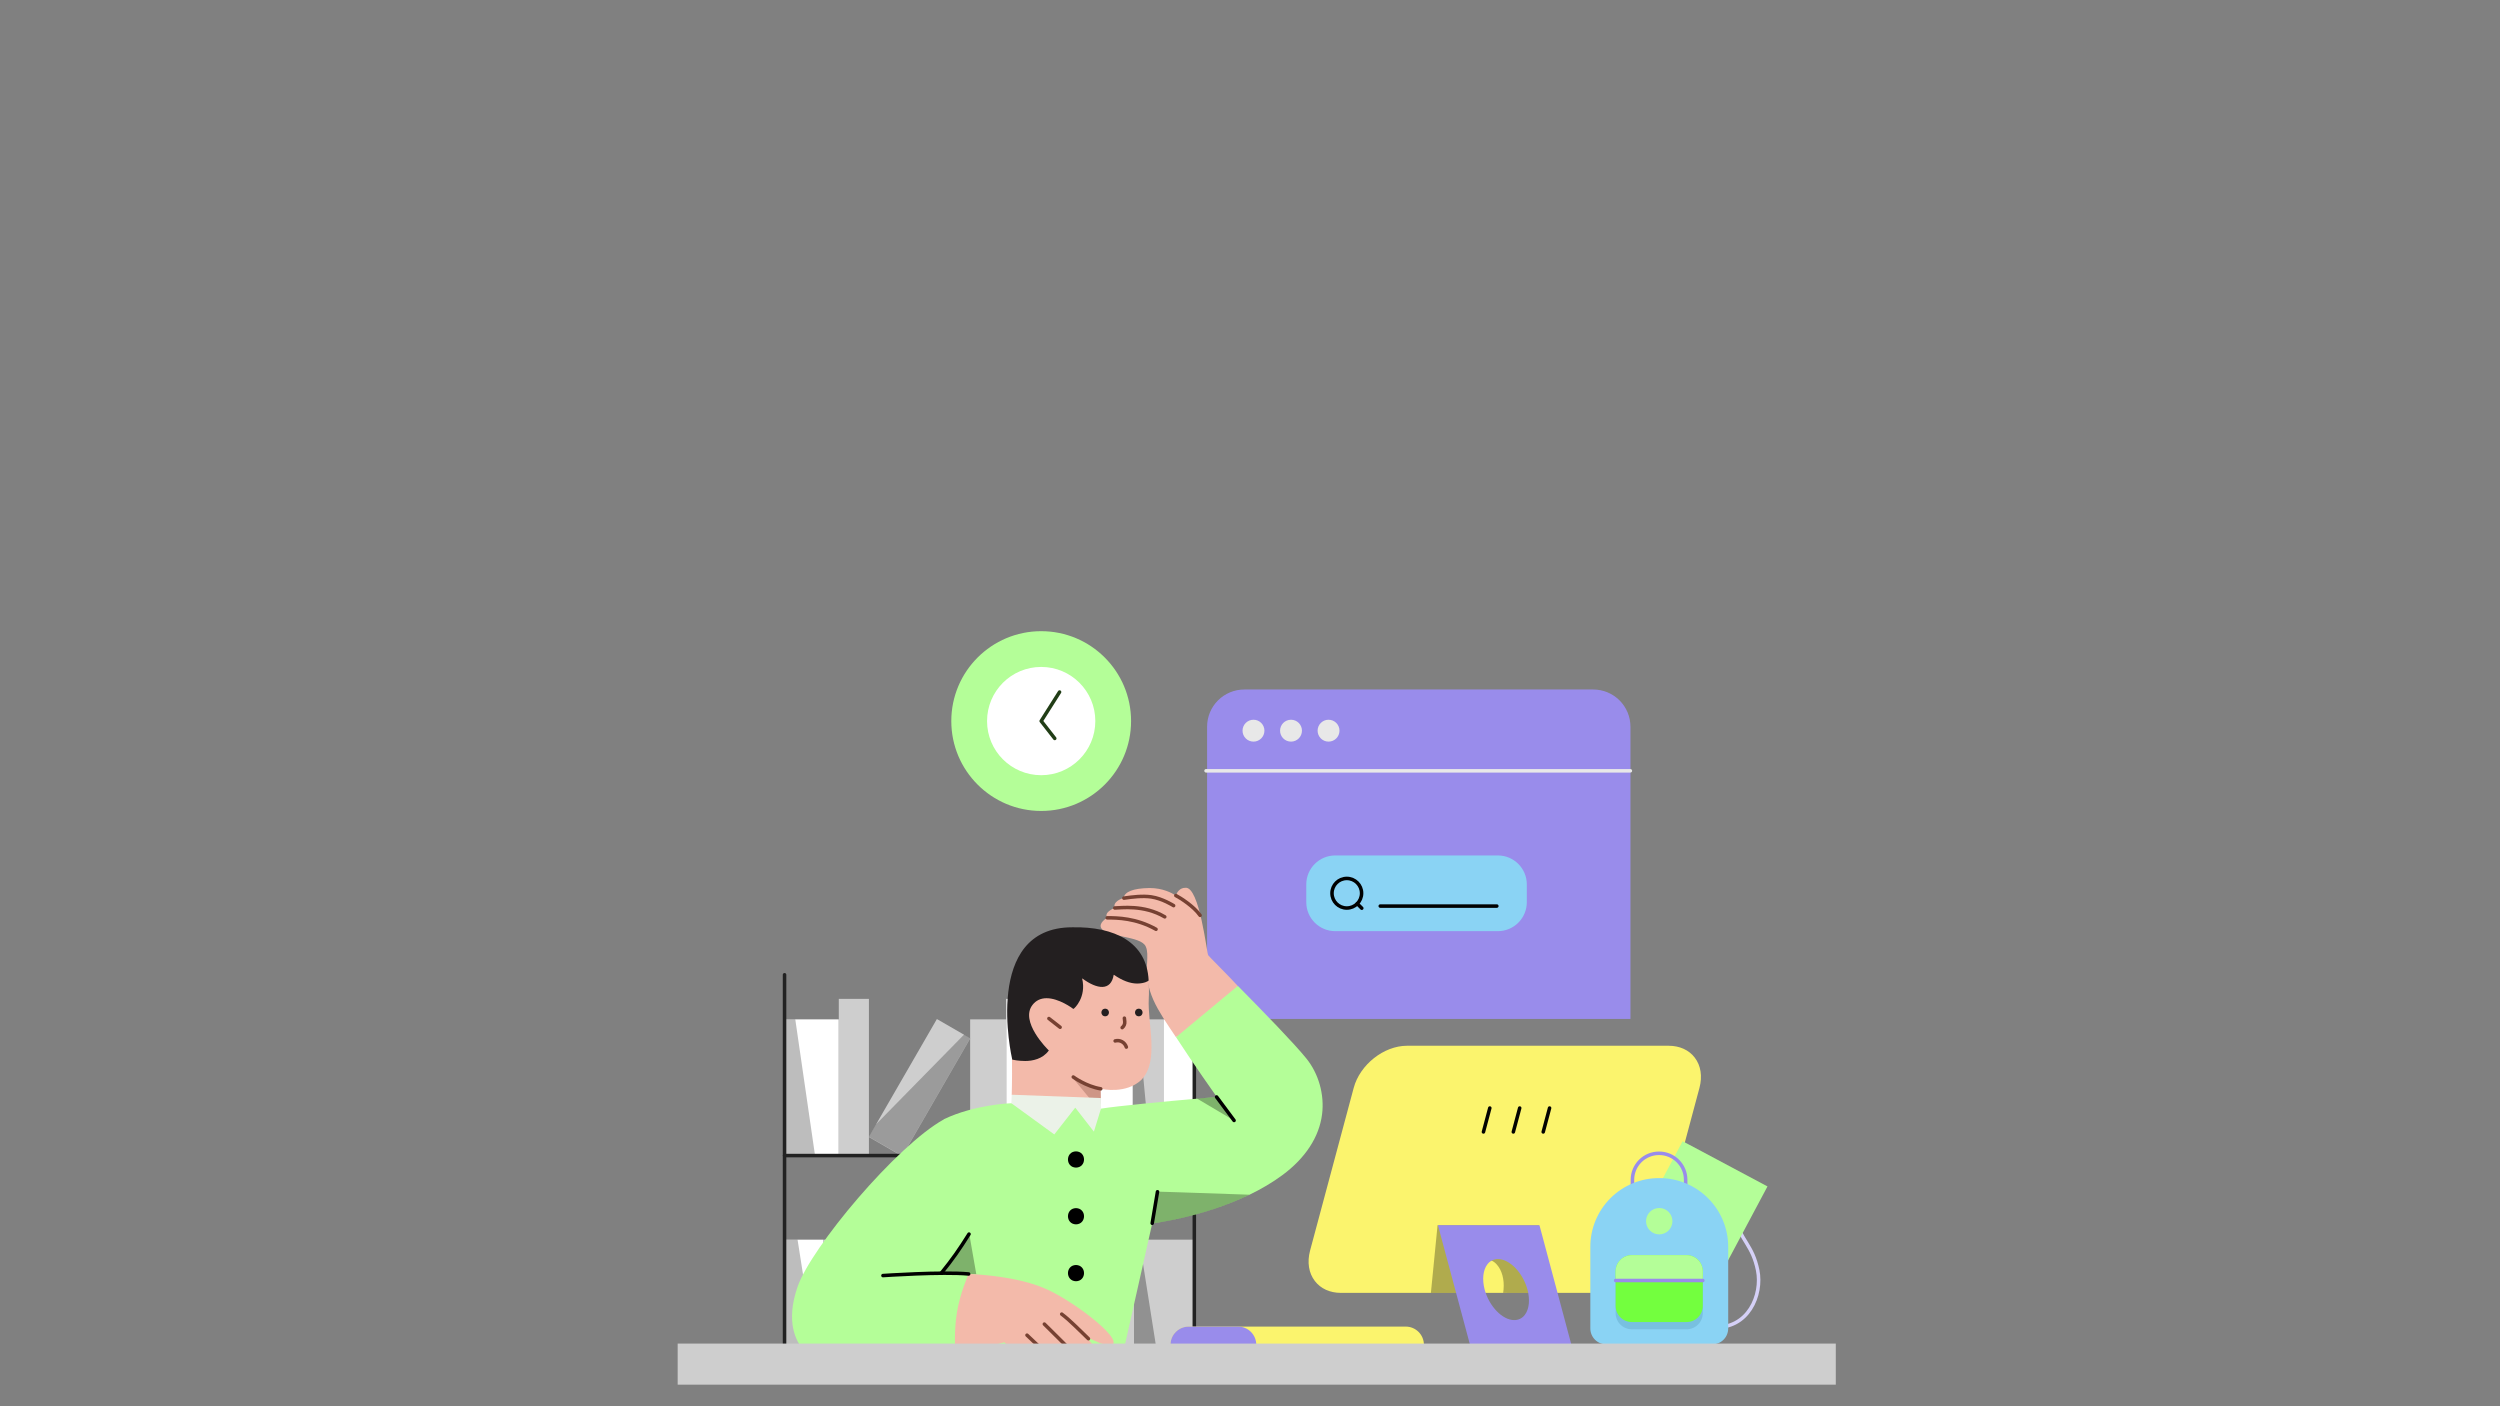 <?xml version="1.0" encoding="UTF-8" standalone="no"?>
<!-- Created with Inkscape (http://www.inkscape.org/) -->

<svg
   width="1920"
   height="1080"
   viewBox="0 0 1920 1080"
   version="1.1"
   id="svg5"
   inkscape:version="1.1.1 (3bf5ae0d25, 2021-09-20)"
   sodipodi:docname="backCover.svg"
   xmlns:inkscape="http://www.inkscape.org/namespaces/inkscape"
   xmlns:sodipodi="http://sodipodi.sourceforge.net/DTD/sodipodi-0.dtd"
   xmlns="http://www.w3.org/2000/svg"
   xmlns:svg="http://www.w3.org/2000/svg">
  <rect x="0" y="0" width="1920" height="1080" fill="#808080" stroke="none"/>
  <sodipodi:namedview
     id="namedview7"
     pagecolor="#505050"
     bordercolor="#eeeeee"
     borderopacity="1"
     inkscape:pageshadow="0"
     inkscape:pageopacity="0"
     inkscape:pagecheckerboard="0"
     inkscape:document-units="px"
     showgrid="false"
     inkscape:zoom="0.23165113"
     inkscape:cx="1858.398"
     inkscape:cy="477.01041"
     inkscape:window-width="1920"
     inkscape:window-height="1020"
     inkscape:window-x="0"
     inkscape:window-y="28"
     inkscape:window-maximized="1"
     inkscape:current-layer="layer1" />
  <defs
     id="defs2" />
  <g
     inkscape:label="Layer 1"
     inkscape:groupmode="layer"
     id="layer1">
    <g
       id="g309"
       transform="matrix(0.678,0,0,0.678,422.989,370.683)">
      <rect
         fill="#f3ebe9"
         width="1600"
         height="1200"
         id="rect9"
         x="0"
         y="0"
         style="fill:none" />
      <g
         id="g21">
        <path
           d="m 785.61,234.29 h 395.25 c 11.18,0.01 21.9,4.45 29.81,12.36 7.9,7.9 12.35,18.62 12.35,29.8 V 607.46 H 743.45 V 276.45 c 0,-11.18 4.45,-21.9 12.35,-29.81 7.91,-7.9 18.63,-12.34 29.81,-12.35 z"
           fill="#998ceb"
           opacity="1"
           stroke-width="4"
           stroke="none"
           id="path11" />
        <path
           d="m 796,293.34 c 6.85,0 12.4,-5.56 12.4,-12.4 0,-6.85 -5.55,-12.4 -12.4,-12.4 -6.85,0 -12.4,5.55 -12.4,12.4 0,6.84 5.55,12.4 12.4,12.4 z"
           fill="#e8e8e8"
           opacity="1"
           stroke-width="4"
           stroke="none"
           id="path13" />
        <path
           d="m 838.51,293.34 c 6.85,0 12.4,-5.56 12.4,-12.4 0,-6.85 -5.55,-12.4 -12.4,-12.4 -6.85,0 -12.4,5.55 -12.4,12.4 0,6.84 5.55,12.4 12.4,12.4 z"
           fill="#e8e8e8"
           opacity="1"
           stroke-width="4"
           stroke="none"
           id="path15" />
        <path
           d="m 881.03,293.34 c 6.84,0 12.4,-5.56 12.4,-12.4 0,-6.85 -5.56,-12.4 -12.4,-12.4 -6.85,0 -12.4,5.55 -12.4,12.4 0,6.84 5.55,12.4 12.4,12.4 z"
           fill="#e8e8e8"
           opacity="1"
           stroke-width="4"
           stroke="none"
           id="path17" />
        <path
           d="m 742.27,326.4 h 480.64"
           stroke="#e8e8e8"
           stroke-width="4"
           stroke-linecap="round"
           stroke-linejoin="round"
           opacity="1"
           fill="none"
           id="path19" />
      </g>
      <g
         id="g31">
        <path
           d="m 888.6,422.27 h 184.21 c 18.1,0 32.8,14.7 32.8,32.8 v 20.16 c 0,18.11 -14.7,32.8 -32.8,32.8 H 888.6 c -18.11,0 -32.8,-14.69 -32.8,-32.8 v -20.16 c 0,-18.1 14.69,-32.8 32.8,-32.8 z"
           fill="#8ad3f4"
           opacity="1"
           stroke-width="4"
           stroke="none"
           id="path23" />
        <path
           d="m 901.7,481.84 c 9.25,0 16.76,-7.51 16.76,-16.77 0,-9.25 -7.51,-16.76 -16.76,-16.76 -9.26,0 -16.77,7.51 -16.77,16.76 0,9.26 7.51,16.77 16.77,16.77 z"
           stroke="#000000"
           stroke-width="4"
           stroke-linecap="round"
           stroke-linejoin="round"
           opacity="1"
           fill="none"
           id="path25" />
        <path
           d="m 913.56,476.94 5.1,5.1"
           stroke="#000000"
           stroke-width="4"
           stroke-linecap="round"
           stroke-linejoin="round"
           opacity="1"
           fill="none"
           id="path27" />
        <path
           d="m 939.6,479.62 h 132.02"
           stroke="#000000"
           stroke-width="4"
           stroke-linecap="round"
           stroke-linejoin="round"
           opacity="1"
           fill="none"
           id="path29" />
      </g>
      <g
         id="g89">
        <path
           d="M 326.25,607.94 H 264.82 V 762.2 h 61.43 z"
           fill="#ffffff"
           opacity="1"
           stroke-width="4"
           stroke="none"
           id="path33" />
        <path
           d="m 264.82,607.94 h 12.15 l 22.39,154.26 h -34.54 z"
           fill="#222222"
           opacity="0.3"
           stroke-width="4"
           stroke="none"
           id="path35" />
        <path
           d="M 593.82,637.97 H 550.14 V 762.2 h 43.68 z"
           fill="#cecece"
           opacity="1"
           stroke-width="4"
           stroke="none"
           id="path37" />
        <path
           d="m 550.14,637.97 h 4.91 l 16.93,124.23 h -21.84 z"
           fill="#222222"
           opacity="0.3"
           stroke-width="4"
           stroke="none"
           id="path39" />
        <path
           d="M 516.01,607.94 H 475.06 V 762.2 h 40.95 z"
           fill="#cecece"
           opacity="1"
           stroke-width="4"
           stroke="none"
           id="path41" />
        <path
           d="M 659.35,607.94 H 593.82 V 762.2 h 65.53 z"
           fill="#ffffff"
           opacity="1"
           stroke-width="4"
           stroke="none"
           id="path43" />
        <path
           d="M 694.16,607.94 H 659.35 V 762.2 h 34.81 z"
           fill="#cecece"
           opacity="1"
           stroke-width="4"
           stroke="none"
           id="path45" />
        <path
           d="m 659.35,607.94 h 5.6 l 14.61,154.26 h -20.21 z"
           fill="#020202"
           opacity="0.3"
           stroke-width="4"
           stroke="none"
           id="path47" />
        <path
           d="M 728.98,607.94 H 694.16 V 762.2 h 34.82 z"
           fill="#ffffff"
           opacity="1"
           stroke-width="4"
           stroke="none"
           id="path49" />
        <path
           d="m 437.38,607.58 -77.14,133.6 37.83,21.84 77.14,-133.6 z"
           fill="#cecece"
           opacity="1"
           stroke-width="4"
           stroke="none"
           id="path51" />
        <path
           d="m 468.23,625.14 6.96,4.09 -77.13,133.52 -37.82,-21.85 8.2,-14.06 z"
           fill="#222222"
           opacity="0.3"
           stroke-width="4"
           stroke="none"
           id="path53" />
        <path
           d="M 360.38,584.73 H 326.25 V 762.2 h 34.13 z"
           fill="#cecece"
           opacity="1"
           stroke-width="4"
           stroke="none"
           id="path55" />
        <path
           d="M 550.14,584.73 H 516.01 V 762.2 h 34.13 z"
           fill="#ffffff"
           opacity="1"
           stroke-width="4"
           stroke="none"
           id="path57" />
        <path
           d="m 308.5,857.49 h -43.68 v 154.26 h 43.68 z"
           fill="#ffffff"
           opacity="1"
           stroke-width="4"
           stroke="none"
           id="path59" />
        <path
           d="m 264.82,857.49 h 14.74 l 24.17,154.26 h -38.91 z"
           fill="#222222"
           opacity="0.3"
           stroke-width="4"
           stroke="none"
           id="path61" />
        <path
           d="M 352.19,857.49 H 308.5 v 154.26 h 43.69 z"
           fill="#cecece"
           opacity="1"
           stroke-width="4"
           stroke="none"
           id="path63" />
        <path
           d="m 386.32,828.82 h -34.13 v 182.93 h 34.13 z"
           fill="#ffffff"
           opacity="1"
           stroke-width="4"
           stroke="none"
           id="path65" />
        <path
           d="m 468.23,828.82 h -81.91 v 182.93 h 81.91 z"
           fill="#cecece"
           opacity="1"
           stroke-width="4"
           stroke="none"
           id="path67" />
        <path
           d="m 386.32,828.82 h 7.51 l 20.07,182.93 h -27.58 z"
           fill="#020202"
           opacity="0.3"
           stroke-width="4"
           stroke="none"
           id="path69" />
        <path
           d="m 509.18,883.43 h -40.95 v 128.32 h 40.95 z"
           fill="#ffffff"
           opacity="1"
           stroke-width="4"
           stroke="none"
           id="path71" />
        <path
           d="m 468.23,883.43 h 10.1 l 18.57,128.32 h -28.67 z"
           fill="#1a1a1a"
           opacity="0.3"
           stroke-width="4"
           stroke="none"
           id="path73" />
        <path
           d="m 619.76,857.49 h -40.95 v 154.26 h 40.95 z"
           fill="#ffffff"
           opacity="1"
           stroke-width="4"
           stroke="none"
           id="path75" />
        <path
           d="m 660.72,857.49 h -40.96 v 154.26 h 40.96 z"
           fill="#cecece"
           opacity="1"
           stroke-width="4"
           stroke="none"
           id="path77" />
        <path
           d="m 578.81,857.49 h -69.63 v 154.26 h 69.63 z"
           fill="#ffffff"
           opacity="1"
           stroke-width="4"
           stroke="none"
           id="path79" />
        <path
           d="m 728.98,857.49 h -68.26 v 154.26 h 68.26 z"
           fill="#cecece"
           opacity="1"
           stroke-width="4"
           stroke="none"
           id="path81" />
        <path
           d="M 264.82,762.2 H 728.98"
           stroke="#222222"
           stroke-width="4"
           stroke-linecap="round"
           stroke-linejoin="round"
           opacity="1"
           fill="none"
           id="path83" />
        <path
           d="m 264.82,557.43 v 452.28 H 728.98 V 557.43"
           stroke="#222222"
           stroke-width="4"
           stroke-linecap="round"
           stroke-linejoin="round"
           opacity="1"
           fill="none"
           id="path85" />
        <path
           d="m 660.72,857.49 h 5.87 l 24.3,154.26 h -30.17 z"
           fill="#020202"
           opacity="0.3"
           stroke-width="4"
           stroke="none"
           id="path87" />
      </g>
      <g
         id="g153">
        <path
           d="m 778.19,570.05 c -10.6,-11.58 -33.05,-33.75 -33.47,-34.73 -1.53,-1.39 -9.76,-78.51 -25.94,-76.41 -6.41,0 -9.34,5.29 -10.32,7.8 -0.28,0.56 -0.97,0.7 -1.39,0.42 -3.21,-2.09 -13.53,-7.95 -28.73,-7.95 -18.96,0.28 -28.45,4.33 -29.42,11.3 0,0 0,0.14 -0.14,0.14 -2.09,0.28 -12.55,4.18 -9.9,11.02 0,0.14 0,0.14 -0.14,0.14 -1.67,0.55 -12.27,5.02 -8.51,11.01 v 0.14 c -1.11,0.56 -9.62,5.86 -6.83,11.44 6.27,11.01 45.46,8.64 50.62,21.19 2.09,4.6 1.81,10.32 1.53,17.43 -3.06,33.33 11.16,53.13 32.5,84.93 0,0 0.13,0.14 0.13,0 2.38,-0.84 47.98,-17.57 49.65,-18.13 0,0 0,0 0.14,0 z"
           fill="#f3baaa"
           opacity="1"
           stroke-width="4"
           stroke="none"
           id="path91" />
        <path
           d="m 279.51,911 c 15.62,-45.18 112.4,-160.23 165.81,-189.79 v -0.14 c 34.58,-16.59 75.44,-18.13 76.42,-18.13 l 73.21,1.12 28.31,5.02 c 17.85,-2.93 76.28,-8.51 108.91,-11.3 11.99,-1.11 20.5,-1.81 22.03,-1.81 0.14,0 0.14,-0.14 0.14,-0.28 -2.09,-2.93 -26.35,-37.23 -46.02,-67.49 v -0.14 l 69.87,-58.01 h 0.14 c 30.54,30.95 63.45,64.84 77.39,81.99 14.09,17.3 20.78,41.14 17.99,63.31 -3.21,25.66 -18.68,49.51 -44.76,68.89 -11.72,8.65 -24.41,16.04 -37.37,22.31 -52.16,25.25 -107.52,32.22 -110.17,32.5 0,0 -0.14,0 -0.14,0.14 l -36.54,162.59 -0.13,0.14 -144.06,0.14 H 445.6 v -13.38 l -59.55,6.97 c -11.57,0.84 -22.87,1.25 -33.18,1.25 -34.73,0 -58.29,-5.02 -66.38,-14.22 -8.51,-9.48 -20.78,-31.65 -6.98,-71.68 z"
           fill="#b4fe98"
           opacity="1"
           stroke-width="4"
           stroke="none"
           id="path93" />
        <path
           d="m 623.12,696.95 -0.14,-10.18 c 0,-0.14 0.14,-0.14 0.14,-0.14 2.37,0.56 28.59,5.85 45.6,-9.9 21.06,-21.34 7.11,-63.04 8.65,-92.32 0.41,-7.25 0.28,-14.36 -0.42,-20.64 -4.6,-43.37 -35.84,-50.48 -87.72,-49.64 -60.52,2.09 -64.84,33.74 -66.65,55.5 -0.56,18.69 -0.42,54.8 -0.14,83.95 0.28,23.84 -0.28,38.63 -0.28,39.74 v 0.14 l 10.6,9.06 c 0,0 0,0 0.14,0 l 89.94,-5.43 c 0.14,0 0.28,0 0.28,-0.14 z"
           fill="#f3baaa"
           opacity="1"
           stroke-width="4"
           stroke="none"
           id="path95" />
        <path
           d="m 622.84,686.63 c 0.14,0 0.14,0 0,0 l 0.14,10.46 v 6.69 c 0,0.14 0,0.14 -0.14,0.14 l -6.83,0.14 h -0.14 l -23.85,-28.87 c -0.14,-0.14 0,-0.28 0.14,-0.14 13.25,6.56 29.43,11.16 30.68,11.58 z"
           fill="#764132"
           opacity="0.3"
           stroke-width="4"
           stroke="none"
           id="path97" />
        <path
           d="m 537.22,655.11 c 8.51,0 19.94,-2.23 26.91,-11.85 v -0.14 c -1.95,-1.81 -33.05,-32.91 -18.4,-51.6 3.9,-5.02 9.34,-7.53 15.89,-7.53 13.95,0 29.29,11.3 30.26,12.13 h 0.14 c 1.26,-0.41 14.92,-13.52 9.9,-34.3 0,-0.14 0.14,-0.28 0.28,-0.14 16.6,12.27 32.36,14.5 35.42,-4.04 0,-0.14 0.14,-0.14 0.28,-0.14 9.35,6.41 18.13,9.9 26.5,9.9 8.09,-0.14 12.55,-2.79 12.83,-3.49 0,0 0,0 0,-0.14 -2.09,-43.37 -38.63,-61.08 -86.6,-60.1 -101.66,0 -68.75,146 -67.91,149.77 0,0 0,0.14 0.14,0.14 0.41,0.14 6.69,1.53 14.36,1.53 z"
           fill="#231f20"
           opacity="1"
           stroke-width="4"
           stroke="none"
           id="path99" />
        <path
           d="m 594.25,708.1 20.78,26.78 c 0,0.14 0.28,0 0.28,0 l 7.95,-25.8 -0.14,-11.85 c 0,-0.14 0,-0.14 -0.14,-0.14 L 522.3,693.32 c -0.14,0 -0.14,0 -0.14,0.14 l -0.42,9.34 v 0.14 l 48.53,35.28 h 0.14 l 23.57,-30.12 c 0.13,0 0.13,0 0.27,0 z"
           fill="#ebf2e8"
           opacity="1"
           stroke-width="4"
           stroke="none"
           id="path101" />
        <path
           d="m 651.99,639.35 c -1.68,-5.3 -7.12,-8.5 -12.69,-6.97"
           stroke="#764132"
           stroke-width="4"
           stroke-linecap="round"
           stroke-linejoin="round"
           opacity="1"
           fill="none"
           id="path103" />
        <path
           d="m 649.76,606.58 0.41,3.91 c 0.28,2.65 -0.83,5.16 -2.92,6.83"
           stroke="#764132"
           stroke-width="4"
           stroke-linecap="round"
           stroke-linejoin="round"
           opacity="1"
           fill="none"
           id="path105" />
        <path
           d="m 628,595.85 c -5.72,0.13 -5.72,8.5 0,8.64 5.72,-0.14 5.72,-8.51 0,-8.64 z"
           fill="#231f20"
           opacity="1"
           stroke-width="4"
           stroke="none"
           id="path107" />
        <path
           d="m 666.07,595.85 c -5.72,0.13 -5.72,8.5 0,8.64 5.72,-0.14 5.72,-8.51 0,-8.64 z"
           fill="#231f20"
           opacity="1"
           stroke-width="4"
           stroke="none"
           id="path109" />
        <path
           d="m 594.95,757.47 c -12.13,0.28 -12.13,18.13 0,18.41 12.13,-0.28 12.13,-18.13 0,-18.41 z"
           fill="#000000"
           opacity="1"
           stroke-width="4"
           stroke="none"
           id="path111" />
        <path
           d="m 594.95,821.75 c -12.13,0.28 -12.13,18.13 0,18.41 12.13,-0.28 12.13,-18.13 0,-18.41 z"
           fill="#000000"
           opacity="1"
           stroke-width="4"
           stroke="none"
           id="path113" />
        <path
           d="m 594.95,886.18 c -12.13,0.28 -12.13,18.13 0,18.41 12.13,-0.28 12.13,-18.13 0,-18.41 z"
           fill="#000000"
           opacity="1"
           stroke-width="4"
           stroke="none"
           id="path115" />
        <path
           d="m 681.27,838.91 6,-35.7"
           stroke="#000000"
           stroke-width="4"
           stroke-linecap="round"
           stroke-linejoin="round"
           opacity="1"
           fill="none"
           id="path117" />
        <path
           d="m 754.2,695.83 19.81,26.64"
           stroke="#000000"
           stroke-width="4"
           stroke-linecap="round"
           stroke-linejoin="round"
           opacity="1"
           fill="none"
           id="path119" />
        <path
           d="m 622.98,686.63 c -16.87,-2.79 -31.1,-13.39 -31.1,-13.39"
           stroke="#764132"
           stroke-width="4"
           stroke-linecap="round"
           stroke-linejoin="round"
           opacity="1"
           fill="none"
           id="path121" />
        <path
           d="M 576.96,616.9 564.27,607"
           stroke="#764132"
           stroke-width="4"
           stroke-linecap="round"
           stroke-linejoin="round"
           opacity="1"
           fill="none"
           id="path123" />
        <path
           d="m 708.05,467.69 c 5.15,2.65 20.36,12.27 27.47,22.45"
           stroke="#764132"
           stroke-width="4"
           stroke-linecap="round"
           stroke-linejoin="round"
           opacity="1"
           fill="none"
           id="path125" />
        <path
           d="m 649.2,470.62 c 9.9,-1.4 21.05,-2.79 30.96,-1.4 12.69,1.82 25.38,9.91 25.38,9.91"
           stroke="#764132"
           stroke-width="4"
           stroke-linecap="round"
           stroke-linejoin="round"
           opacity="1"
           fill="none"
           id="path127" />
        <path
           d="m 630.37,492.93 c 11.3,0 32.77,0.28 55.22,12.97"
           stroke="#764132"
           stroke-width="4"
           stroke-linecap="round"
           stroke-linejoin="round"
           opacity="1"
           fill="none"
           id="path129" />
        <path
           d="m 638.88,481.78 c 6.97,0 32.77,-4.05 56.61,10.04"
           stroke="#764132"
           stroke-width="4"
           stroke-linecap="round"
           stroke-linejoin="round"
           opacity="1"
           fill="none"
           id="path131" />
        <path
           d="m 774.14,722.33 -19.66,-26.5 c 0,0 0,0 -0.14,0 -0.97,0 -10.6,0.84 -21.89,1.81 -0.14,0 -0.14,0.14 0,0.28 l 41.42,24.55 c 0.27,0.14 0.41,0 0.27,-0.14 z"
           fill="#000000"
           opacity="0.3"
           stroke-width="4"
           stroke="none"
           id="path133" />
        <path
           d="m 681.41,839.05 c 3.49,-0.28 58.15,-7.39 109.61,-32.22 0.14,0 0.14,-0.28 0,-0.28 -72.52,-2.64 -101.52,-3.34 -103.61,-3.48 -0.14,0 -0.14,0 -0.14,0.14 l -6,35.7 z"
           fill="#000000"
           opacity="0.3"
           stroke-width="4"
           stroke="none"
           id="path135" />
        <path
           d="m 449.37,895.24 c -3.49,0 -5.72,0.14 -6.56,0.14 -0.14,0 -0.14,-0.14 -0.14,-0.27 9.34,-12 21.34,-26.92 31.1,-44.07 0,-0.14 0.28,-0.14 0.28,0 L 482,896.5 c 0,0.14 0,0.14 -0.14,0.14 -2.93,-0.28 -5.86,-0.42 -8.51,-0.56 -10.32,-0.7 -18.69,-0.84 -23.98,-0.84 z"
           fill="#000000"
           opacity="0.3"
           stroke-width="4"
           stroke="none"
           id="path137" />
        <path
           d="m 482.14,896.78 c 24.4,1.81 55.08,6 78.23,16.31 32.49,13.81 96.36,63.18 71.67,64.43 -4.46,0 -17.01,-5.86 -23.14,-8.92 -0.7,-0.28 -1.4,0.55 -0.84,1.11 7.95,8.79 29.7,34.59 9.62,35.56 -3.62,0 -7.11,-0.84 -7.81,-0.97 -0.14,0 -0.14,0 -0.14,0.13 -3.62,15.2 -23.01,6.7 -27.19,2.24 -0.14,-0.14 -0.28,0 -0.28,0.14 0,4.74 -6,8.08 -12.27,7.8 -13.25,-0.97 -54.25,-38.76 -56.2,-40.85 h -0.14 c -0.7,0.27 -7.25,2.09 -17.43,4.46 -9.9,2.37 -23.15,5.44 -37.79,8.09 -0.14,0 -0.14,0 -0.14,-0.14 -0.14,-1.96 -1.81,-24.97 1.95,-47.14 3.49,-20.92 12.41,-41.14 12.97,-42.53 0,0 0,0 0.14,0 2.79,-0.14 5.72,0.14 8.79,0.28 z"
           fill="#f3baaa"
           opacity="1"
           stroke-width="4"
           stroke="none"
           id="path139" />
        <path
           d="m 473.77,851.18 c -10.74,17.15 -18.69,28.59 -31.38,44.2"
           stroke="#000000"
           stroke-width="4"
           stroke-linecap="round"
           stroke-linejoin="round"
           opacity="1"
           fill="none"
           id="path141" />
        <path
           d="m 578.77,941.82 c 9.91,7.39 21.2,19.38 30.27,27.89"
           stroke="#764132"
           stroke-width="4"
           stroke-linecap="round"
           stroke-linejoin="round"
           opacity="1"
           fill="none"
           id="path143" />
        <path
           d="m 559.11,953.12 c 0,0 39.33,38.62 50.62,51.31"
           stroke="#764132"
           stroke-width="4"
           stroke-linecap="round"
           stroke-linejoin="round"
           opacity="1"
           fill="none"
           id="path145" />
        <path
           d="m 539.45,965.67 42.95,40.86"
           stroke="#764132"
           stroke-width="4"
           stroke-linecap="round"
           stroke-linejoin="round"
           opacity="1"
           fill="none"
           id="path147" />
        <path
           d="m 473.35,896.36 c -29.56,-2.79 -97.06,1.81 -97.06,1.81"
           stroke="#000000"
           stroke-width="4"
           stroke-linecap="round"
           stroke-linejoin="round"
           opacity="1"
           fill="none"
           id="path149" />
        <path
           d="m 458.57,986.17 c -28.87,5.99 -72.52,9.48 -72.52,9.48"
           stroke="#000000"
           stroke-width="4"
           stroke-linecap="round"
           stroke-linejoin="round"
           opacity="1"
           fill="none"
           id="path151" />
      </g>
      <g
         id="g171">
        <path
           d="m 1191.31,917.76 c 26.23,0 53.32,-21.35 60.4,-47.58 l 49.46,-184.6 c 3.5,-13.07 1.6,-25.28 -5.36,-34.35 -6.63,-8.64 -17.13,-13.39 -29.57,-13.39 H 969.92 c -26.25,0 -53.34,21.41 -60.4,47.72 l -49.46,184.45 c -3.44,13.11 -1.48,25.34 5.53,34.42 6.63,8.6 17.07,13.33 29.4,13.33 z"
           fill="#fbf46d"
           opacity="1"
           stroke-width="4"
           stroke="none"
           id="path155" />
        <path
           d="m 1030.42,917.76 c 0.1,-0.63 0.16,-1.26 0.19,-1.89 0.03,-0.62 0.07,-1.24 0.15,-1.83 1.9,-19.06 14.3,-34.56 27.63,-34.56 2.5,0.03 4.97,0.59 7.24,1.64 2.27,1.06 4.29,2.59 5.92,4.49 5.87,6.44 8.75,17.06 7.7,28.42 l -0.44,3.68 33.16,0.05 7.4,-76.59 -114.86,-0.04 -7.55,76.63 z"
           fill="#030301"
           opacity="0.3"
           stroke-width="4"
           stroke="none"
           id="path157" />
        <path
           d="m 1156.13,976.64 -36.17,-135.48 -115.01,-0.03 36.33,135.51 z m -83.17,-97.16 c 13.27,0 28.24,15.51 33.38,34.56 3.08,11.46 1.97,22.15 -2.97,28.6 -1.38,1.88 -3.2,3.39 -5.28,4.43 -2.09,1.03 -4.4,1.55 -6.73,1.52 -13.35,0 -28.39,-15.51 -33.52,-34.57 -3.01,-11.49 -1.84,-22.19 3.13,-28.63 1.39,-1.86 3.2,-3.37 5.28,-4.4 2.09,-1.03 4.39,-1.54 6.71,-1.51 z"
           fill="#998ceb"
           opacity="1"
           stroke-width="4"
           stroke="none"
           id="path159" />
        <path
           d="m 1131.4,708.39 -7.21,27.08"
           stroke="#030301"
           stroke-width="4"
           stroke-linecap="round"
           stroke-linejoin="round"
           opacity="1"
           fill="none"
           id="path161" />
        <path
           d="m 1097.55,708.39 -7.22,27.08"
           stroke="#030301"
           stroke-width="4"
           stroke-linecap="round"
           stroke-linejoin="round"
           opacity="1"
           fill="none"
           id="path163" />
        <path
           d="m 1063.69,708.39 -7.21,27.08"
           stroke="#030301"
           stroke-width="4"
           stroke-linecap="round"
           stroke-linejoin="round"
           opacity="1"
           fill="none"
           id="path165" />
        <path
           d="m 989.05,976.64 c 0.01,-2.72 -0.51,-5.4 -1.54,-7.91 -1.04,-2.51 -2.55,-4.79 -4.47,-6.72 -1.91,-1.92 -4.19,-3.44 -6.69,-4.48 -2.51,-1.05 -5.19,-1.58 -7.91,-1.58 H 722.61 c -5.47,0 -10.72,2.18 -14.59,6.05 -3.87,3.87 -6.05,9.12 -6.06,14.6 v 0.04 z"
           fill="#fbf46d"
           opacity="1"
           stroke-width="4"
           stroke="none"
           id="path167" />
        <path
           d="m 799.16,976.64 c 0.01,-2.72 -0.52,-5.4 -1.55,-7.91 -1.03,-2.51 -2.55,-4.79 -4.46,-6.72 -1.92,-1.92 -4.19,-3.44 -6.7,-4.48 -2.5,-1.05 -5.19,-1.58 -7.9,-1.58 h -55.94 c -5.47,0 -10.72,2.18 -14.59,6.05 -3.87,3.87 -6.05,9.12 -6.06,14.6 v 0.04 z"
           fill="#998ceb"
           opacity="1"
           stroke-width="4"
           stroke="none"
           id="path169" />
      </g>
      <g
         id="g179">
        <path
           d="m 555.52,371.87 c 56.23,0 101.82,-45.59 101.82,-101.82 0,-56.23 -45.59,-101.82 -101.82,-101.82 -56.24,0 -101.82,45.59 -101.82,101.82 0,56.23 45.58,101.82 101.82,101.82 z"
           fill="#b4fe98"
           opacity="1"
           stroke-width="4"
           stroke="none"
           id="path173" />
        <path
           d="m 555.52,331.37 c 33.86,0 61.32,-27.45 61.32,-61.32 0,-33.87 -27.46,-61.32 -61.32,-61.32 -33.87,0 -61.32,27.45 -61.32,61.32 0,33.87 27.45,61.32 61.32,61.32 z"
           fill="#ffffff"
           opacity="1"
           stroke-width="4"
           stroke="none"
           id="path175" />
        <path
           d="m 576.34,237.17 -20.82,32.88 15.36,19.68"
           stroke="#213d16"
           stroke-width="4"
           stroke-linecap="round"
           stroke-linejoin="round"
           opacity="1"
           fill="none"
           id="path177" />
      </g>
      <g
         id="g199">
        <path
           d="m 1299.33,819.41 c 4.62,-17.23 29.84,-22.38 40.21,10.89 9.02,29.02 21.78,33.27 27.6,61.99 5.52,27.45 -10.37,67.14 -51.1,64.31 -42.89,-2.99 -16.71,-137.19 -16.71,-137.19 z"
           stroke="#d5d0f7"
           stroke-width="4"
           stroke-linecap="round"
           stroke-linejoin="round"
           opacity="1"
           fill="none"
           id="path181" />
        <path
           d="m 1227.01,849.33 55.08,-103.38 96.14,51.22 -55.09,103.4 z"
           fill="#b4fe98"
           opacity="1"
           stroke-width="4"
           stroke="none"
           id="path183" />
        <path
           d="m 1255.24,759.66 h 0.3 c 7.95,0 15.58,3.16 21.2,8.79 5.63,5.62 8.79,13.25 8.79,21.2 v 27.97 h -60.27 v -27.97 c 0,-7.95 3.16,-15.58 8.78,-21.2 5.62,-5.63 13.25,-8.79 21.2,-8.79 z"
           stroke="#998ceb"
           stroke-width="4"
           stroke-linecap="round"
           stroke-linejoin="round"
           opacity="1"
           fill="none"
           id="path185" />
        <path
           d="m 1195.57,976.09 c -4.78,-0.01 -9.35,-1.9 -12.72,-5.28 -3.38,-3.38 -5.28,-7.95 -5.28,-12.72 v -92.5 c -0.02,-10.22 1.98,-20.34 5.88,-29.78 3.9,-9.45 9.63,-18.03 16.85,-25.26 7.22,-7.23 15.8,-12.96 25.24,-16.87 9.44,-3.91 19.56,-5.92 29.78,-5.92 h 0.67 c 20.61,0.02 40.37,8.23 54.95,22.81 14.58,14.57 22.78,34.33 22.8,54.94 v 92.58 c -0.01,4.77 -1.9,9.34 -5.28,12.72 -3.37,3.38 -7.95,5.27 -12.72,5.28 z"
           fill="#8ad3f4"
           opacity="1"
           stroke-width="4"
           stroke="none"
           id="path187" />
        <path
           d="m 1286.65,883.24 h -62.14 c -10.11,0 -18.3,8.2 -18.3,18.3 v 39.17 c 0,10.1 8.19,18.29 18.3,18.29 h 62.14 c 10.11,0 18.3,-8.19 18.3,-18.29 v -39.17 c 0,-10.1 -8.19,-18.3 -18.3,-18.3 z"
           fill="#4e94b3"
           opacity="0.3"
           stroke-width="4"
           stroke="none"
           id="path189" />
        <path
           d="m 1286.65,875.04 h -62.14 c -10.11,0 -18.3,8.19 -18.3,18.3 v 39.16 c 0,10.11 8.19,18.3 18.3,18.3 h 62.14 c 10.11,0 18.3,-8.19 18.3,-18.3 v -39.16 c 0,-10.11 -8.19,-18.3 -18.3,-18.3 z"
           fill="#73ff3e"
           opacity="1"
           stroke-width="4"
           stroke="none"
           id="path191" />
        <path
           d="m 1206.23,903.21 -0.02,-9.87 c 0.01,-4.85 1.93,-9.51 5.36,-12.93 3.44,-3.43 8.09,-5.36 12.94,-5.37 h 62.14 c 4.85,0.01 9.5,1.94 12.93,5.37 3.43,3.42 5.36,8.08 5.37,12.93 v 9.87 z"
           fill="#b4fe98"
           opacity="1"
           stroke-width="4"
           stroke="none"
           id="path193" />
        <path
           d="M 1206.23,903.77 H 1305"
           stroke="#998ceb"
           stroke-width="4"
           stroke-linecap="round"
           stroke-linejoin="round"
           opacity="1"
           fill="none"
           id="path195" />
        <path
           d="m 1255.62,851.51 c 8.25,0 14.94,-6.69 14.94,-14.94 0,-8.25 -6.69,-14.94 -14.94,-14.94 -8.25,0 -14.95,6.69 -14.95,14.94 0,8.25 6.7,14.94 14.95,14.94 z"
           fill="#b4fe98"
           opacity="1"
           stroke-width="4"
           stroke="none"
           id="path197" />
      </g>
      <g
         id="g203">
        <path
           d="M 1455.6,975.2 H 143.74 v 46.53 H 1455.6 Z"
           fill="#cecece"
           opacity="1"
           stroke-width="4"
           stroke="none"
           id="path201" />
      </g>
    </g>
  </g>
</svg>
